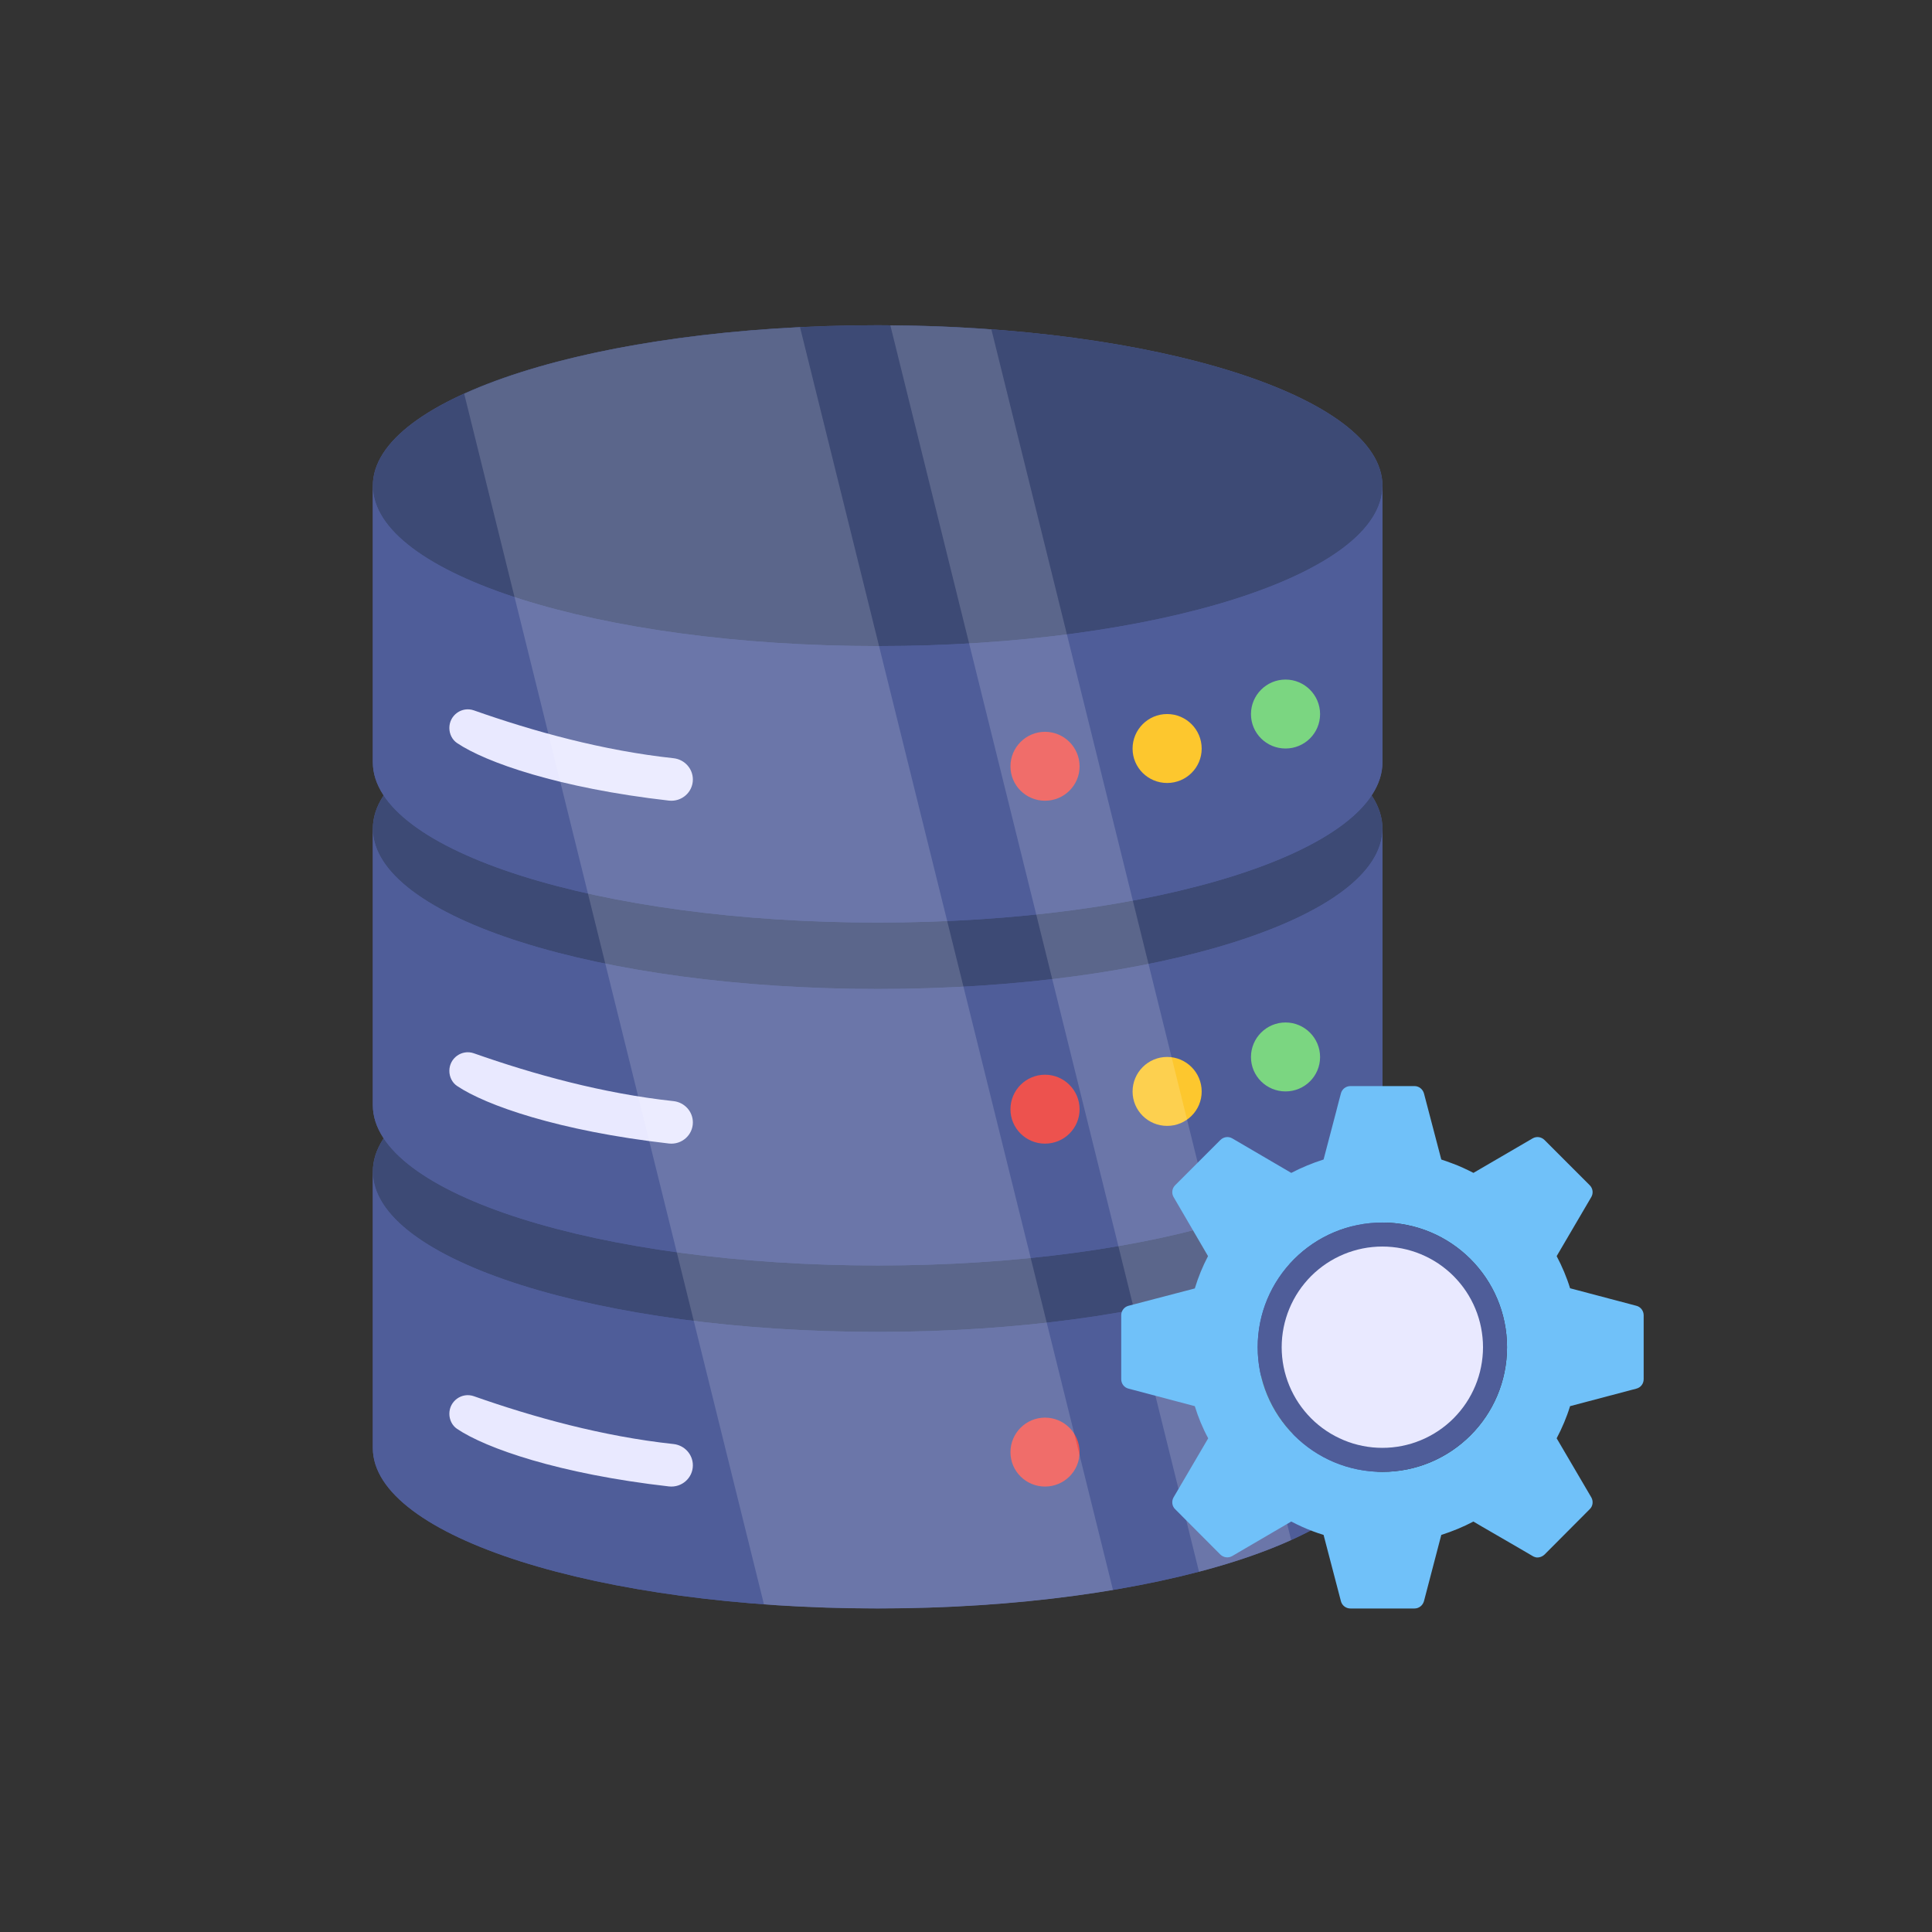 <?xml version="1.0" encoding="UTF-8" standalone="no"?>
<svg
   xmlns:dc="http://purl.org/dc/elements/1.1/"
   xmlns:cc="http://creativecommons.org/ns#"
   xmlns:rdf="http://www.w3.org/1999/02/22-rdf-syntax-ns#"
   xmlns:svg="http://www.w3.org/2000/svg"
   xmlns="http://www.w3.org/2000/svg"
   xmlns:sodipodi="http://sodipodi.sourceforge.net/DTD/sodipodi-0.dtd"
   xmlns:inkscape="http://www.inkscape.org/namespaces/inkscape"
   width="500"
   zoomAndPan="magnify"
   viewBox="0 0 375 375"
   height="500"
   preserveAspectRatio="xMidYMid meet"
   version="1.0"
   id="svg140"
   sodipodi:docname="configure.svg"
   inkscape:version="0.92.5 (2060ec1f9f, 2020-04-08)">
  <rect x="0" y="0" width="375" height="375" fill="#333333" stroke="none"/>
  <sodipodi:namedview
     pagecolor="#ffffff"
     bordercolor="#666666"
     borderopacity="1"
     objecttolerance="10"
     gridtolerance="10"
     guidetolerance="10"
     inkscape:pageopacity="0"
     inkscape:pageshadow="2"
     inkscape:window-width="1076"
     inkscape:window-height="448"
     id="namedview142"
     showgrid="false"
     inkscape:zoom="0.472"
     inkscape:cx="419.17137"
     inkscape:cy="250"
     inkscape:window-x="1080"
     inkscape:window-y="1088"
     inkscape:window-maximized="0"
     inkscape:current-layer="svg140" />
  <defs
     id="defs52">
    <filter
       x="0%"
       y="0%"
       width="100%"
       height="100%"
       id="8b80c1ea5c">
      <feColorMatrix
         values="0 0 0 0 1 0 0 0 0 1 0 0 0 0 1 0 0 0 1 0"
         color-interpolation-filters="sRGB"
         id="feColorMatrix2" />
    </filter>
    <clipPath
       id="9a2d428729">
      <path
         d="M 72.324 196 L 269 196 L 269 312.918 L 72.324 312.918 Z M 72.324 196 "
         clip-rule="nonzero"
         id="path5" />
    </clipPath>
    <clipPath
       id="9240f94769">
      <path
         d="M 72.324 196 L 269 196 L 269 259 L 72.324 259 Z M 72.324 196 "
         clip-rule="nonzero"
         id="path8" />
    </clipPath>
    <clipPath
       id="781d117adc">
      <path
         d="M 72.324 227 L 269 227 L 269 312.918 L 72.324 312.918 Z M 72.324 227 "
         clip-rule="nonzero"
         id="path11" />
    </clipPath>
    <clipPath
       id="66d4b4ba88">
      <path
         d="M 72.324 129 L 269 129 L 269 246 L 72.324 246 Z M 72.324 129 "
         clip-rule="nonzero"
         id="path14" />
    </clipPath>
    <clipPath
       id="8bf28a7c5e">
      <path
         d="M 72.324 129 L 269 129 L 269 192 L 72.324 192 Z M 72.324 129 "
         clip-rule="nonzero"
         id="path17" />
    </clipPath>
    <clipPath
       id="7762ae82cc">
      <path
         d="M 72.324 160 L 269 160 L 269 246 L 72.324 246 Z M 72.324 160 "
         clip-rule="nonzero"
         id="path20" />
    </clipPath>
    <clipPath
       id="071f340911">
      <path
         d="M 72.324 63 L 269 63 L 269 180 L 72.324 180 Z M 72.324 63 "
         clip-rule="nonzero"
         id="path23" />
    </clipPath>
    <clipPath
       id="feb575a753">
      <path
         d="M 72.324 63 L 269 63 L 269 126 L 72.324 126 Z M 72.324 63 "
         clip-rule="nonzero"
         id="path26" />
    </clipPath>
    <clipPath
       id="08a4bcd384">
      <path
         d="M 72.324 94 L 269 94 L 269 180 L 72.324 180 Z M 72.324 94 "
         clip-rule="nonzero"
         id="path29" />
    </clipPath>
    <clipPath
       id="fc5c8ad35b">
      <path
         d="M 86 63 L 255 63 L 255 312.918 L 86 312.918 Z M 86 63 "
         clip-rule="nonzero"
         id="path32" />
    </clipPath>
    <mask
       id="610bb107d2">
      <g
         filter="url(#8b80c1ea5c)"
         id="g37">
        <rect
           x="-37.5"
           width="450"
           fill="#000000"
           y="-37.5"
           height="450"
           fill-opacity="0.157"
           id="rect35" />
      </g>
    </mask>
    <clipPath
       id="b981cfd551">
      <path
         d="M 4 0.121 L 131 0.121 L 131 249.918 L 4 249.918 Z M 4 0.121 "
         clip-rule="nonzero"
         id="path40" />
    </clipPath>
    <clipPath
       id="05b680e3b6">
      <path
         d="M 86 0.121 L 165 0.121 L 165 243 L 86 243 Z M 86 0.121 "
         clip-rule="nonzero"
         id="path43" />
    </clipPath>
    <clipPath
       id="bc3a4ebf43">
      <rect
         x="0"
         width="169"
         y="0"
         height="250"
         id="rect46" />
    </clipPath>
    <clipPath
       id="11db1e01c9">
      <path
         d="M 217 210 L 319.074 210 L 319.074 312.918 L 217 312.918 Z M 217 210 "
         clip-rule="nonzero"
         id="path49" />
    </clipPath>
  </defs>
  <g
     id="g992">
    <g
       id="g60"
       clip-path="url(#9a2d428729)">
      <path
         id="path58"
         fill-rule="nonzero"
         fill-opacity="1"
         d="M 268.332 227.402 L 268.332 281.066 C 268.332 298.254 224.449 312.188 170.367 312.188 C 116.246 312.188 72.367 298.254 72.367 281.066 L 72.367 227.402 C 72.367 210.18 116.246 196.246 170.367 196.246 C 224.449 196.246 268.332 210.18 268.332 227.402 Z M 268.332 227.402 "
         fill="#4f5d99" />
    </g>
    <g
       id="g64"
       clip-path="url(#9240f94769)">
      <path
         id="path62"
         fill-rule="nonzero"
         fill-opacity="1"
         d="M 268.332 227.402 C 268.332 244.586 224.449 258.52 170.367 258.52 C 116.246 258.52 72.367 244.586 72.367 227.402 C 72.367 210.18 116.246 196.246 170.367 196.246 C 224.449 196.246 268.332 210.18 268.332 227.402 Z M 268.332 227.402 "
         fill="#3d4a75" />
    </g>
    <g
       id="g68"
       clip-path="url(#781d117adc)">
      <path
         id="path66"
         fill-rule="nonzero"
         fill-opacity="1"
         d="M 72.367 227.402 C 72.367 244.586 116.246 258.52 170.367 258.52 C 224.449 258.52 268.332 244.586 268.332 227.402 L 268.332 281.07 C 268.332 298.254 224.449 312.191 170.367 312.191 C 116.246 312.191 72.367 298.254 72.367 281.07 Z M 72.367 227.402 "
         fill="#4f5d99" />
    </g>
    <path
       id="path70"
       fill-rule="nonzero"
       fill-opacity="1"
       d="M 134.484 284.418 C 134.484 286.883 132.32 288.781 129.855 288.516 C 108.445 286.082 94.285 281.094 88.73 277.352 C 87.754 276.699 87.219 275.57 87.219 274.414 C 87.219 271.918 89.652 270.195 91.969 271 C 103.52 275.066 116.969 278.805 130.746 280.289 C 132.852 280.527 134.484 282.281 134.484 284.418 Z M 134.484 284.418 "
       fill="#e9e9ff" />
    <path
       id="path72"
       fill-rule="nonzero"
       fill-opacity="1"
       d="M 256.227 271.73 C 256.227 275.43 253.219 278.402 249.52 278.402 C 245.82 278.402 242.812 275.43 242.812 271.73 C 242.812 268.031 245.82 265.023 249.52 265.023 C 253.219 265.023 256.227 268.031 256.227 271.73 Z M 256.227 271.73 "
       fill="#7bd681" />
    <path
       id="path74"
       fill-rule="nonzero"
       fill-opacity="1"
       d="M 209.547 281.867 C 209.547 285.566 206.535 288.539 202.836 288.539 C 199.137 288.539 196.129 285.566 196.129 281.867 C 196.129 278.168 199.137 275.16 202.836 275.16 C 206.535 275.16 209.547 278.168 209.547 281.867 Z M 209.547 281.867 "
       fill="#ed524e" />
    <g
       id="g78"
       clip-path="url(#66d4b4ba88)">
      <path
         id="path76"
         fill-rule="nonzero"
         fill-opacity="1"
         d="M 268.332 160.844 L 268.332 214.508 C 268.332 231.691 224.449 245.629 170.367 245.629 C 116.246 245.629 72.367 231.691 72.367 214.508 L 72.367 160.844 C 72.367 143.621 116.246 129.688 170.367 129.688 C 224.449 129.688 268.332 143.621 268.332 160.844 Z M 268.332 160.844 "
         fill="#4f5d99" />
    </g>
    <g
       id="g82"
       clip-path="url(#8bf28a7c5e)">
      <path
         id="path80"
         fill-rule="nonzero"
         fill-opacity="1"
         d="M 268.332 160.844 C 268.332 178.027 224.449 191.961 170.367 191.961 C 116.246 191.961 72.367 178.027 72.367 160.844 C 72.367 143.621 116.246 129.688 170.367 129.688 C 224.449 129.688 268.332 143.621 268.332 160.844 Z M 268.332 160.844 "
         fill="#3d4a75" />
    </g>
    <g
       id="g86"
       clip-path="url(#7762ae82cc)">
      <path
         id="path84"
         fill-rule="nonzero"
         fill-opacity="1"
         d="M 72.367 160.844 C 72.367 178.027 116.246 191.961 170.367 191.961 C 224.449 191.961 268.332 178.027 268.332 160.844 L 268.332 214.512 C 268.332 231.695 224.449 245.633 170.367 245.633 C 116.246 245.633 72.367 231.695 72.367 214.512 Z M 72.367 160.844 "
         fill="#4f5d99" />
    </g>
    <path
       id="path88"
       fill-rule="nonzero"
       fill-opacity="1"
       d="M 134.484 217.859 C 134.484 220.324 132.32 222.223 129.855 221.957 C 108.445 219.523 94.285 214.535 88.73 210.793 C 87.754 210.141 87.219 209.012 87.219 207.855 C 87.219 205.359 89.652 203.637 91.969 204.441 C 103.52 208.508 116.969 212.246 130.746 213.73 C 132.852 213.969 134.484 215.723 134.484 217.859 Z M 134.484 217.859 "
       fill="#e9e9ff" />
    <path
       id="path90"
       fill-rule="nonzero"
       fill-opacity="1"
       d="M 256.227 205.172 C 256.227 208.871 253.219 211.844 249.52 211.844 C 245.82 211.844 242.812 208.871 242.812 205.172 C 242.812 201.473 245.82 198.461 249.52 198.461 C 253.219 198.461 256.227 201.473 256.227 205.172 Z M 256.227 205.172 "
       fill="#7bd681" />
    <path
       id="path92"
       fill-rule="nonzero"
       fill-opacity="1"
       d="M 233.246 211.863 C 233.246 215.562 230.238 218.535 226.539 218.535 C 222.84 218.535 219.832 215.562 219.832 211.863 C 219.832 208.164 222.84 205.152 226.539 205.152 C 230.238 205.152 233.246 208.164 233.246 211.863 Z M 233.246 211.863 "
       fill="#fdc72e" />
    <path
       id="path94"
       fill-rule="nonzero"
       fill-opacity="1"
       d="M 209.547 215.309 C 209.547 219.008 206.535 221.98 202.836 221.98 C 199.137 221.98 196.129 219.008 196.129 215.309 C 196.129 211.609 199.137 208.602 202.836 208.602 C 206.535 208.602 209.547 211.609 209.547 215.309 Z M 209.547 215.309 "
       fill="#ed524e" />
    <g
       id="g98"
       clip-path="url(#071f340911)">
      <path
         id="path96"
         fill-rule="nonzero"
         fill-opacity="1"
         d="M 268.332 94.285 L 268.332 147.949 C 268.332 165.133 224.449 179.07 170.367 179.07 C 116.246 179.07 72.367 165.133 72.367 147.949 L 72.367 94.285 C 72.367 77.062 116.246 63.129 170.367 63.129 C 224.449 63.129 268.332 77.062 268.332 94.285 Z M 268.332 94.285 "
         fill="#4f5d99" />
    </g>
    <g
       id="g102"
       clip-path="url(#feb575a753)">
      <path
         id="path100"
         fill-rule="nonzero"
         fill-opacity="1"
         d="M 268.332 94.285 C 268.332 111.469 224.449 125.402 170.367 125.402 C 116.246 125.402 72.367 111.469 72.367 94.285 C 72.367 77.062 116.246 63.129 170.367 63.129 C 224.449 63.129 268.332 77.062 268.332 94.285 Z M 268.332 94.285 "
         fill="#3d4a75" />
    </g>
    <g
       id="g106"
       clip-path="url(#08a4bcd384)">
      <path
         id="path104"
         fill-rule="nonzero"
         fill-opacity="1"
         d="M 72.367 94.285 C 72.367 111.469 116.246 125.402 170.367 125.402 C 224.449 125.402 268.332 111.469 268.332 94.285 L 268.332 147.953 C 268.332 165.137 224.449 179.074 170.367 179.074 C 116.246 179.074 72.367 165.137 72.367 147.953 Z M 72.367 94.285 "
         fill="#4f5d99" />
    </g>
    <path
       id="path108"
       fill-rule="nonzero"
       fill-opacity="1"
       d="M 134.484 151.301 C 134.484 153.766 132.32 155.664 129.855 155.398 C 108.445 152.965 94.285 147.977 88.73 144.234 C 87.754 143.582 87.219 142.453 87.219 141.297 C 87.219 138.801 89.652 137.078 91.969 137.879 C 103.52 141.949 116.969 145.688 130.746 147.172 C 132.852 147.41 134.484 149.164 134.484 151.301 Z M 134.484 151.301 "
       fill="#e9e9ff" />
    <path
       id="path110"
       fill-rule="nonzero"
       fill-opacity="1"
       d="M 256.227 138.613 C 256.227 142.312 253.219 145.285 249.52 145.285 C 245.82 145.285 242.812 142.312 242.812 138.613 C 242.812 134.914 245.82 131.902 249.52 131.902 C 253.219 131.902 256.227 134.914 256.227 138.613 Z M 256.227 138.613 "
       fill="#7bd681" />
    <path
       id="path112"
       fill-rule="nonzero"
       fill-opacity="1"
       d="M 233.246 145.305 C 233.246 149.004 230.238 151.977 226.539 151.977 C 222.84 151.977 219.832 149.004 219.832 145.305 C 219.832 141.605 222.84 138.594 226.539 138.594 C 230.238 138.594 233.246 141.605 233.246 145.305 Z M 233.246 145.305 "
       fill="#fdc72e" />
    <path
       id="path114"
       fill-rule="nonzero"
       fill-opacity="1"
       d="M 209.547 148.75 C 209.547 152.449 206.535 155.422 202.836 155.422 C 199.137 155.422 196.129 152.449 196.129 148.75 C 196.129 145.051 199.137 142.043 202.836 142.043 C 206.535 142.043 209.547 145.051 209.547 148.75 Z M 209.547 148.75 "
       fill="#ed524e" />
    <g
       id="g130"
       clip-path="url(#fc5c8ad35b)">
      <g
         id="g128"
         mask="url(#610bb107d2)">
        <g
           id="g126"
           transform="matrix(1, 0, 0, 1, 86, 63)">
          <g
             id="g124"
             clip-path="url(#bc3a4ebf43)">
            <g
               id="g118"
               clip-path="url(#b981cfd551)">
              <path
                 id="path116"
                 fill-rule="nonzero"
                 fill-opacity="1"
                 d="M 130.031 245.621 C 116.395 247.926 100.895 249.207 84.379 249.207 C 76.766 249.207 69.367 248.941 62.285 248.41 L 4.102 13.434 C 19.066 6.613 42.359 1.832 69.281 0.504 Z M 130.031 245.621 "
                 fill="#ffffff" />
            </g>
            <g
               id="g122"
               clip-path="url(#05b680e3b6)">
              <path
                 id="path120"
                 fill-rule="nonzero"
                 fill-opacity="1"
                 d="M 164.613 235.926 C 159.523 238.227 153.5 240.309 146.727 242.078 L 86.816 0.148 C 93.547 0.195 100.098 0.461 106.43 0.945 Z M 164.613 235.926 "
                 fill="#ffffff" />
            </g>
          </g>
        </g>
      </g>
    </g>
    <g
       id="g134"
       clip-path="url(#11db1e01c9)">
      <path
         id="path132"
         fill-rule="nonzero"
         fill-opacity="1"
         d="M 317.613 253.449 L 304.75 250.051 C 304.094 247.902 303.191 245.789 302.148 243.812 L 308.875 232.336 C 309.293 231.609 309.188 230.672 308.562 230.051 L 299.793 221.277 C 299.168 220.656 298.234 220.516 297.469 220.965 L 285.996 227.656 C 284.641 226.965 283.258 226.305 281.801 225.785 C 281.105 225.508 280.449 225.301 279.754 225.059 L 276.391 212.23 C 276.148 211.398 275.422 210.809 274.555 210.809 L 262.109 210.809 C 261.242 210.809 260.48 211.398 260.27 212.23 L 259.855 213.793 L 259.301 215.941 L 256.906 225.059 C 254.723 225.75 252.645 226.617 250.633 227.656 L 239.191 220.965 C 238.43 220.516 237.492 220.656 236.871 221.277 L 228.098 230.051 C 227.473 230.672 227.371 231.609 227.785 232.336 L 234.477 243.812 C 233.438 245.789 232.57 247.902 231.91 250.086 L 219.051 253.449 C 218.219 253.656 217.629 254.422 217.629 255.285 L 217.629 267.695 C 217.629 268.598 218.219 269.328 219.051 269.535 L 231.91 272.934 C 232.57 275.082 233.438 277.195 234.512 279.172 L 227.785 290.645 C 227.371 291.375 227.473 292.344 228.098 292.934 L 236.871 301.738 C 237.492 302.328 238.43 302.469 239.191 302.016 L 250.633 295.328 C 252.02 296.055 253.406 296.68 254.863 297.23 C 255.52 297.477 256.215 297.719 256.906 297.926 L 260.27 310.789 C 260.48 311.617 261.242 312.207 262.109 312.207 L 274.555 312.207 C 275.422 312.207 276.148 311.617 276.391 310.789 L 279.754 297.926 C 281.938 297.23 284.02 296.367 285.996 295.328 L 286.031 295.359 L 287.625 296.297 L 294.801 300.457 L 297.469 302.016 C 297.68 302.156 297.922 302.227 298.164 302.293 C 298.754 302.363 299.344 302.156 299.793 301.738 L 308.562 292.934 C 309.188 292.344 309.293 291.375 308.875 290.645 L 302.148 279.172 C 303.191 277.195 304.094 275.082 304.75 272.934 L 317.613 269.535 C 318.445 269.328 319.035 268.598 319.035 267.695 L 319.035 255.285 C 319.035 254.422 318.445 253.656 317.613 253.449 Z M 268.312 285.688 C 254.969 285.688 244.113 274.871 244.113 261.492 C 244.113 248.145 254.969 237.297 268.312 237.297 C 281.66 237.297 292.512 248.145 292.512 261.492 C 292.512 274.871 281.66 285.688 268.312 285.688 Z M 268.312 285.688 "
         fill="#70c1f9" />
    </g>
    <path
       id="path136"
       fill-rule="nonzero"
       fill-opacity="1"
       d="M 292.512 261.492 C 292.512 262.281 292.473 263.074 292.395 263.863 C 292.316 264.652 292.203 265.434 292.047 266.211 C 291.895 266.988 291.699 267.758 291.469 268.516 C 291.242 269.273 290.973 270.02 290.672 270.75 C 290.367 271.484 290.027 272.199 289.656 272.898 C 289.281 273.598 288.875 274.277 288.434 274.934 C 287.992 275.594 287.523 276.23 287.02 276.844 C 286.516 277.453 285.984 278.043 285.426 278.602 C 284.863 279.16 284.277 279.695 283.664 280.195 C 283.051 280.699 282.418 281.172 281.758 281.609 C 281.098 282.051 280.418 282.457 279.719 282.832 C 279.02 283.207 278.305 283.543 277.574 283.848 C 276.84 284.152 276.098 284.418 275.336 284.648 C 274.578 284.879 273.812 285.07 273.035 285.223 C 272.258 285.379 271.473 285.496 270.684 285.574 C 269.895 285.648 269.105 285.688 268.312 285.688 C 267.52 285.688 266.73 285.648 265.941 285.574 C 265.152 285.496 264.367 285.379 263.59 285.223 C 262.812 285.07 262.047 284.879 261.289 284.648 C 260.527 284.418 259.785 284.152 259.051 283.848 C 258.32 283.543 257.602 283.207 256.906 282.832 C 256.207 282.457 255.527 282.051 254.867 281.609 C 254.207 281.172 253.574 280.699 252.961 280.195 C 252.348 279.695 251.762 279.16 251.199 278.602 C 250.641 278.043 250.109 277.453 249.605 276.844 C 249.102 276.23 248.633 275.594 248.191 274.934 C 247.75 274.277 247.344 273.598 246.969 272.898 C 246.598 272.199 246.258 271.484 245.953 270.75 C 245.652 270.02 245.383 269.273 245.152 268.516 C 244.926 267.758 244.73 266.988 244.578 266.211 C 244.422 265.434 244.305 264.652 244.23 263.863 C 244.152 263.074 244.113 262.281 244.113 261.492 C 244.113 260.699 244.152 259.906 244.23 259.117 C 244.305 258.328 244.422 257.547 244.578 256.77 C 244.73 255.992 244.926 255.223 245.152 254.465 C 245.383 253.707 245.652 252.961 245.953 252.23 C 246.258 251.496 246.598 250.781 246.969 250.082 C 247.344 249.383 247.75 248.707 248.191 248.047 C 248.633 247.387 249.102 246.75 249.605 246.141 C 250.109 245.527 250.641 244.941 251.199 244.379 C 251.762 243.82 252.348 243.289 252.961 242.785 C 253.574 242.281 254.207 241.812 254.867 241.371 C 255.527 240.93 256.207 240.523 256.906 240.148 C 257.602 239.777 258.32 239.438 259.051 239.133 C 259.785 238.832 260.527 238.562 261.289 238.336 C 262.047 238.105 262.812 237.91 263.59 237.758 C 264.367 237.602 265.152 237.484 265.941 237.41 C 266.73 237.332 267.52 237.293 268.312 237.293 C 269.105 237.293 269.895 237.332 270.684 237.41 C 271.473 237.484 272.258 237.602 273.035 237.758 C 273.812 237.91 274.578 238.105 275.336 238.336 C 276.098 238.562 276.84 238.832 277.574 239.133 C 278.305 239.438 279.02 239.777 279.719 240.148 C 280.418 240.523 281.098 240.93 281.758 241.371 C 282.418 241.812 283.051 242.281 283.664 242.785 C 284.277 243.289 284.863 243.82 285.426 244.379 C 285.984 244.941 286.516 245.527 287.02 246.141 C 287.523 246.75 287.992 247.387 288.434 248.047 C 288.875 248.707 289.281 249.383 289.656 250.082 C 290.027 250.781 290.367 251.496 290.672 252.23 C 290.973 252.961 291.242 253.707 291.469 254.465 C 291.699 255.223 291.895 255.992 292.047 256.77 C 292.203 257.547 292.316 258.328 292.395 259.117 C 292.473 259.906 292.512 260.699 292.512 261.492 Z M 292.512 261.492 "
       fill="#4f5d99" />
    <path
       id="path138"
       fill-rule="nonzero"
       fill-opacity="1"
       d="M 287.852 261.492 C 287.852 262.129 287.82 262.77 287.754 263.406 C 287.691 264.043 287.598 264.676 287.473 265.301 C 287.352 265.93 287.195 266.551 287.008 267.16 C 286.824 267.773 286.609 268.375 286.363 268.965 C 286.117 269.559 285.844 270.137 285.543 270.699 C 285.242 271.266 284.914 271.812 284.559 272.344 C 284.203 272.875 283.82 273.391 283.414 273.883 C 283.008 274.379 282.578 274.852 282.129 275.305 C 281.676 275.758 281.203 276.188 280.707 276.594 C 280.211 277 279.699 277.379 279.168 277.734 C 278.633 278.09 278.086 278.418 277.523 278.719 C 276.957 279.023 276.379 279.293 275.789 279.539 C 275.199 279.785 274.598 280 273.984 280.188 C 273.371 280.371 272.75 280.527 272.125 280.652 C 271.496 280.777 270.863 280.871 270.227 280.934 C 269.59 280.996 268.953 281.027 268.312 281.027 C 267.672 281.027 267.035 280.996 266.398 280.934 C 265.762 280.871 265.129 280.777 264.5 280.652 C 263.875 280.527 263.254 280.371 262.641 280.188 C 262.027 280 261.426 279.785 260.836 279.539 C 260.246 279.293 259.668 279.023 259.102 278.719 C 258.539 278.418 257.988 278.09 257.457 277.734 C 256.926 277.379 256.414 277 255.918 276.594 C 255.422 276.188 254.949 275.758 254.496 275.305 C 254.043 274.852 253.617 274.379 253.211 273.883 C 252.805 273.391 252.422 272.875 252.066 272.344 C 251.711 271.812 251.383 271.266 251.082 270.699 C 250.781 270.137 250.508 269.559 250.262 268.965 C 250.016 268.375 249.801 267.773 249.617 267.16 C 249.43 266.551 249.273 265.93 249.148 265.301 C 249.023 264.676 248.93 264.043 248.867 263.406 C 248.805 262.77 248.773 262.129 248.773 261.492 C 248.773 260.852 248.805 260.211 248.867 259.574 C 248.93 258.938 249.023 258.309 249.148 257.68 C 249.273 257.051 249.43 256.434 249.617 255.82 C 249.801 255.207 250.016 254.605 250.262 254.016 C 250.508 253.422 250.781 252.844 251.082 252.281 C 251.383 251.719 251.711 251.168 252.066 250.637 C 252.422 250.105 252.805 249.59 253.211 249.098 C 253.617 248.602 254.043 248.129 254.496 247.676 C 254.949 247.223 255.422 246.793 255.918 246.391 C 256.414 245.984 256.926 245.602 257.457 245.246 C 257.988 244.891 258.539 244.562 259.102 244.262 C 259.668 243.961 260.246 243.688 260.836 243.441 C 261.426 243.195 262.027 242.98 262.641 242.797 C 263.254 242.609 263.875 242.453 264.5 242.328 C 265.129 242.203 265.762 242.109 266.398 242.047 C 267.035 241.984 267.672 241.953 268.312 241.953 C 268.953 241.953 269.59 241.984 270.227 242.047 C 270.863 242.109 271.496 242.203 272.125 242.328 C 272.75 242.453 273.371 242.609 273.984 242.797 C 274.598 242.98 275.199 243.195 275.789 243.441 C 276.379 243.688 276.957 243.961 277.523 244.262 C 278.086 244.562 278.633 244.891 279.168 245.246 C 279.699 245.602 280.211 245.984 280.707 246.391 C 281.203 246.793 281.676 247.223 282.129 247.676 C 282.578 248.129 283.008 248.602 283.414 249.098 C 283.82 249.59 284.203 250.105 284.559 250.637 C 284.914 251.168 285.242 251.719 285.543 252.281 C 285.844 252.844 286.117 253.422 286.363 254.016 C 286.609 254.605 286.824 255.207 287.008 255.82 C 287.195 256.434 287.352 257.051 287.473 257.68 C 287.598 258.309 287.691 258.938 287.754 259.574 C 287.82 260.211 287.852 260.852 287.852 261.492 Z M 287.852 261.492 "
       fill="#e9e9ff" />
  </g>
</svg>
